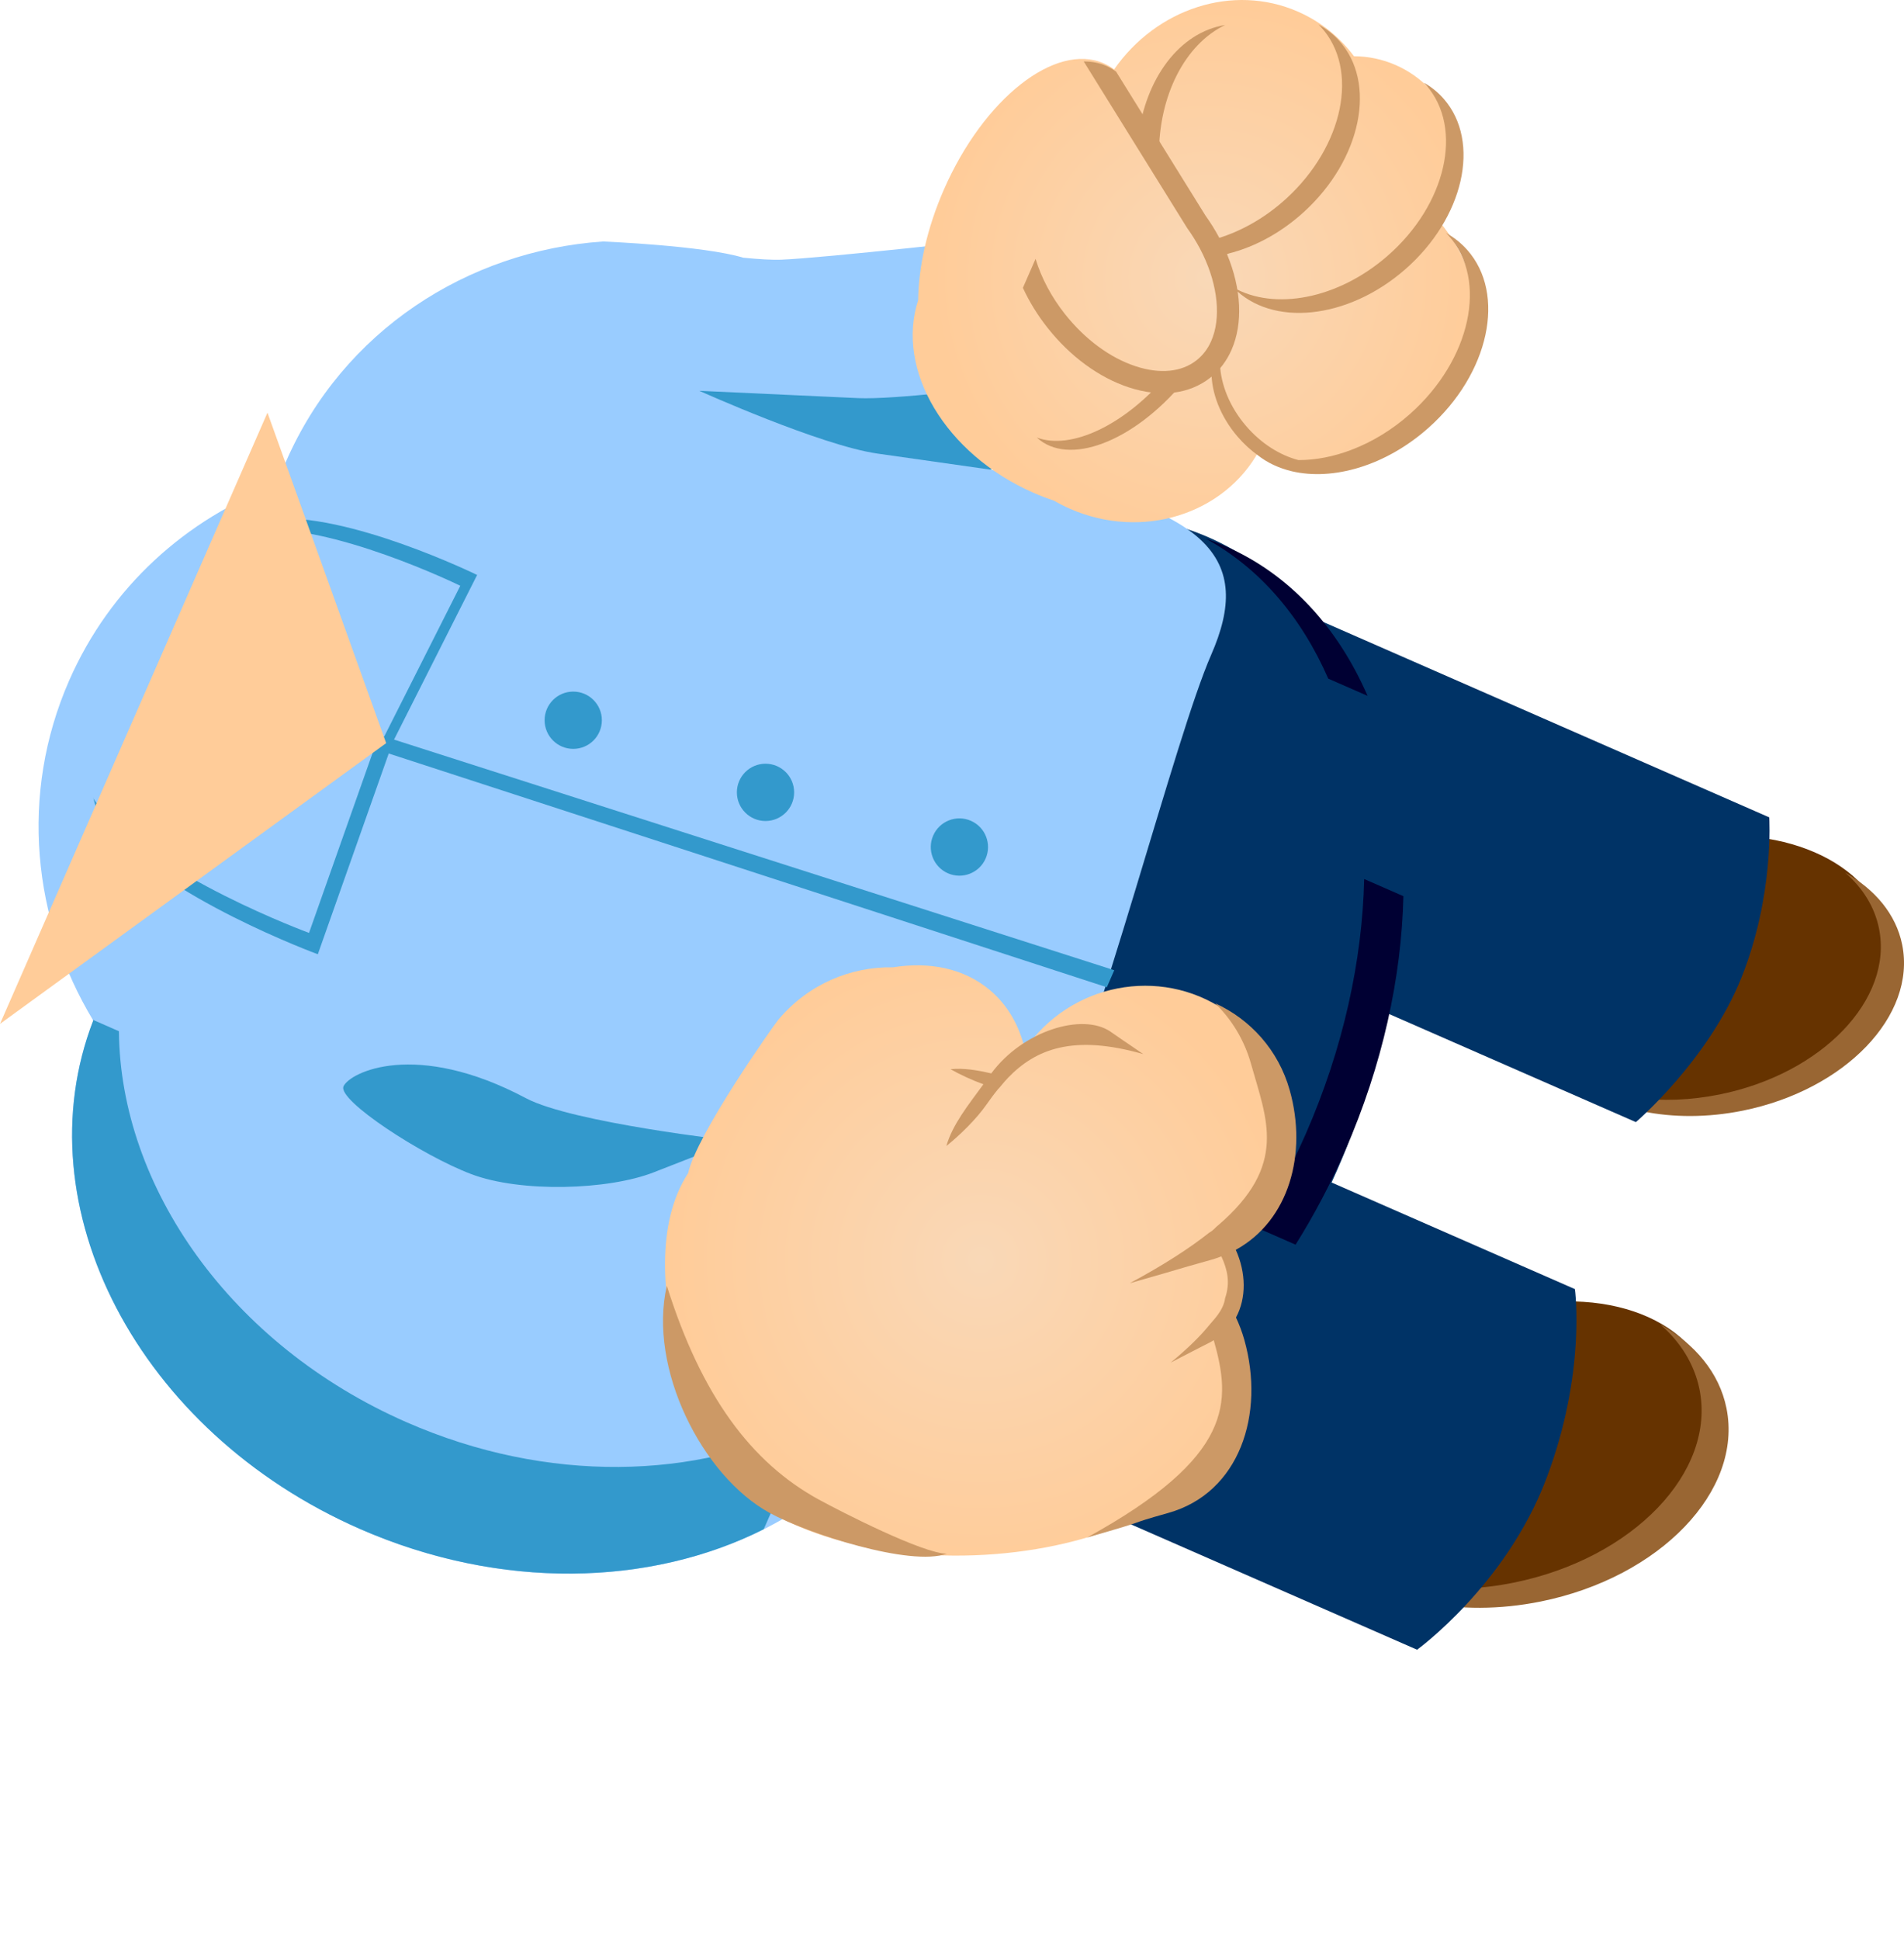 <?xml version="1.0" encoding="utf-8"?>
<!-- Generator: Adobe Illustrator 16.0.1, SVG Export Plug-In . SVG Version: 6.00 Build 0)  -->
<!DOCTYPE svg PUBLIC "-//W3C//DTD SVG 1.1//EN" "http://www.w3.org/Graphics/SVG/1.1/DTD/svg11.dtd">
<svg version="1.1" id="Layer_1" xmlns="http://www.w3.org/2000/svg" xmlns:xlink="http://www.w3.org/1999/xlink" x="0px" y="0px"
	 width="148.979px" height="151.701px" viewBox="0 0 148.979 151.701" enable-background="new 0 0 148.979 151.701"
	 xml:space="preserve">
<g>
	<path fill="#663300" d="M114.979,103.3c8.15-3.193,16.553-1.203,18.767,4.445c2.211,5.648-2.603,12.816-10.755,16.01
		c-8.151,3.194-16.554,1.203-18.767-4.445C102.011,113.661,106.828,106.492,114.979,103.3z"/>
	<path fill="#663300" d="M131.113,65.771c8.005-1.617,15.405,1.568,16.527,7.115c1.119,5.549-4.46,11.357-12.466,12.977
		s-15.406-1.566-16.527-7.115C117.525,73.2,123.107,67.391,131.113,65.771z"/>
	<path fill="#996633" d="M147.023,72.616c1.121,5.547-4.461,11.358-12.466,12.977c-4.572,0.924-8.945,0.279-12.066-1.476
		c3.081,2.677,8.333,3.862,13.879,2.742c8.008-1.618,13.586-7.429,12.467-12.976c-0.481-2.379-2.119-4.323-4.462-5.64
		C145.739,69.431,146.68,70.912,147.023,72.616z"/>
	<path fill="#996633" d="M132.977,108.653c1.304,6.463-5.197,13.23-14.525,15.118c-5.328,1.077-10.423,0.325-14.057-1.72
		c3.587,3.121,9.708,4.502,16.168,3.195c9.328-1.886,15.83-8.653,14.525-15.118c-0.562-2.771-2.47-5.034-5.199-6.569
		C131.48,104.942,132.573,106.667,132.977,108.653z"/>
	<path fill="#003366" d="M93.602,41.63c-14.456-5.443-32.454,6.816-40.194,27.38c-7.742,20.565-2.3,41.647,12.157,47.088
		c4.895,1.844,10.192,1.655,15.363-0.194l29.951,13.114c0,0,6.929-5.014,10.097-13.332c3.17-8.315,2.252-14.871,2.252-14.871
		l-19.039-8.337c0.563-1.219,1.085-2.472,1.57-3.76c1.2-3.187,2.083-6.384,2.664-9.534L128,87.757c0,0,5.662-4.826,8.253-11.283
		c2.591-6.456,2.182-12.551,2.182-12.551l-35.899-15.719C100.138,45.233,97.14,42.962,93.602,41.63z"/>
	<path fill="#000033" d="M81.754,112.116c-6.361,3.406-13.08,4.417-19.093,2.381c0.488,0.266,0.986,0.514,1.503,0.74
		c6.396,2.801,13.739,1.928,20.655-1.777L81.754,112.116z"/>
	<g>
		<path fill="#000033" d="M107.008,54.421c-2.336-5.347-6.084-9.498-11.097-11.691c-0.517-0.226-1.036-0.424-1.563-0.602
			c4.26,2.319,7.485,6.154,9.582,10.946L107.008,54.421z"/>
		<path fill="#000033" d="M106.741,68.745c-0.148,6.363-1.627,13.209-4.57,19.93c-1.138,2.596-2.439,5.039-3.868,7.321l3.07,1.346
			c1.429-2.282,2.729-4.729,3.864-7.325c2.94-6.718,4.425-13.567,4.572-19.93L106.741,68.745z"/>
	</g>
	<path fill="#CCCCCC" d="M68.751,151.701"/>
	<path fill="#99CCFF" d="M78.248,18.634c0,0-13.701,1.537-17.098,1.674c-0.727,0.031-1.783-0.036-2.994-0.154
		c-3.093-0.945-10.974-1.268-10.974-1.268c-10.598,0.726-20.337,7.001-24.789,17.176c-0.269,0.613-0.503,1.23-0.728,1.851
		C14.6,40.57,8.623,45.887,5.403,53.239c-3.889,8.885-2.858,18.709,1.893,26.572c-5.622,14.557,3.515,32.164,20.874,39.765
		c17.759,7.776,37.388,2.13,43.845-12.612c0.647-1.483,1.134-3.003,1.474-4.544c3.133-2.655,5.858-6.257,7.751-10.579
		c4.991-11.401,10.689-34.146,13.526-40.625c3.241-7.402,0.327-11.775-17.284-14.479L78.248,18.634z"/>
	<path fill="#333333" d="M25.322,86.35"/>
	<path fill="#3399CC" d="M36.889,91.829c3.859,1.453,10.694,1.25,14.264-0.146c3.57-1.394,6.281-2.455,6.281-2.455
		s-12.646-1.414-16.286-3.344c-8.645-4.586-13.792-2.016-14.27-0.924C26.398,86.052,33.026,90.375,36.889,91.829z"/>
	<path fill="#3399CC" d="M54.718,30.564c0,0,9.492,4.276,13.946,4.91c4.455,0.631,8.914,1.266,8.914,1.266l0.202-6.479
		c0,0-7.75,1.008-10.648,0.874C64.235,31.001,54.718,30.564,54.718,30.564z"/>
	<path fill="#3399CC" d="M31.823,111.234c-13.817-6.05-22.417-18.44-22.518-30.585l-2.042-0.896
		c0.011,0.019,0.022,0.038,0.032,0.058c-5.623,14.557,3.516,32.164,20.874,39.765c11.008,4.818,22.729,4.478,31.591,0.017
		l3.652-8.342C54.554,115.716,42.829,116.054,31.823,111.234z"/>
	<path fill="#3399CC" d="M30.686,58.129l6.646-13.163c0,0-10.189-4.985-16.216-4.374c-6.025,0.611-5.11,10.125-5.11,10.125
		L30.686,58.129z"/>
	<path fill="#99CCFF" d="M29.37,58.974l6.645-13.163c0,0-10.189-4.984-16.216-4.375c-6.026,0.611-5.11,10.126-5.11,10.126
		L29.37,58.974z"/>
	<circle fill="#3399CC" cx="59.897" cy="61.968" r="2.24"/>
	<path fill="#3399CC" d="M75.966,64.191c1.135,0.497,1.65,1.818,1.155,2.952c-0.495,1.132-1.818,1.649-2.951,1.153
		c-1.132-0.497-1.649-1.818-1.153-2.95C73.512,64.212,74.834,63.695,75.966,64.191z"/>
	<circle fill="#3399CC" cx="44.853" cy="56.327" r="2.24"/>
	<path fill="#3399CC" d="M30.503,58.684l-5.635,15.945c0,0-12.211-4.488-16.483-9.964c-4.274-5.478,4.334-12.266,4.334-12.266
		L30.503,58.684z"/>
	<path fill="#99CCFF" d="M29.814,57.014L24.18,72.959c0,0-12.212-4.486-16.484-9.963c-4.274-5.477,4.333-12.267,4.333-12.267
		L29.814,57.014z"/>
	<polygon fill="#3399CC" points="87.187,75.877 86.604,77.21 19.271,55.302 18.887,54.019 	"/>
	<polygon fill="#FFCC99" points="30.216,58.117 0,80.074 20.928,32.274 	"/>
	
		<radialGradient id="SVGID_1_" cx="3151.155" cy="3984.941" r="24.515" gradientTransform="matrix(0.401 -0.916 -0.916 -0.401 2463.356 4582.958)" gradientUnits="userSpaceOnUse">
		<stop  offset="0" style="stop-color:#F9D8B7"/>
		<stop  offset="1" style="stop-color:#FFCC99"/>
	</radialGradient>
	<path fill="url(#SVGID_1_)" d="M80.854,81.196c-0.233,0.282-0.455,0.572-0.659,0.869c-0.438-1.859-1.352-3.471-2.761-4.65
		c-2.008-1.682-4.695-2.224-7.566-1.765c-3.316-0.064-6.65,1.335-8.969,4.101c-0.344,0.408-6.398,8.967-7.051,11.99
		c-5.149,7.904,2.223,23.308,2.964,23.697c3.264,3.934,10.777,6.51,19.423,6.195c4.442-0.162,8.531-1.064,11.861-2.467
		c2.488-0.477,4.848-1.793,6.615-3.9c3.072-3.669,3.47-8.674,1.385-12.604c0.523-1.801,0.594-3.688,0.22-5.488
		c0.597-0.475,1.156-1.015,1.665-1.625c4.027-4.807,3.462-11.917-1.267-15.881C91.983,75.706,84.883,76.39,80.854,81.196z"/>
	<path fill="#CC9966" d="M97.882,83.187c1.224,4.361,2.927,7.911-2.562,12.636c-0.228,0.159-0.291,0.337-0.712,0.585
		c-1.547,1.225-3.571,2.53-6.211,3.95c5.694-1.626,2.576-0.766,6.364-1.83c0.278-0.077,0.544-0.17,0.806-0.27
		c0.463,1.015,0.714,2.028,0.291,3.271c-0.131,0.974-0.924,1.706-1.234,2.095c-0.693,0.857-1.666,1.821-3.021,2.938
		c2.788-1.429,1.26-0.661,3.117-1.603c0.088-0.045,0.168-0.098,0.252-0.146c1.359,4.806,1.628,9.087-9.919,15.433
		c5.62-1.607,2.623-0.873,6.362-1.925c5.577-1.569,7.581-7.729,5.948-13.534c-0.173-0.61-0.392-1.194-0.653-1.75
		c0.826-1.531,0.787-3.508-0.016-5.293c4.177-2.289,5.613-7.533,4.221-12.48c-0.881-3.141-3.085-5.551-5.84-6.802
		C96.369,79.72,97.359,81.325,97.882,83.187z"/>
	<path fill="#CC9966" d="M77.562,83.948c-1.104-0.257-2.166-0.436-3.188-0.33c0.724,0.412,1.658,0.848,2.573,1.18
		c-1.197,1.639-2.414,3.142-2.899,4.826c1.044-0.83,2.341-2.098,3.133-3.231c0.302-0.428,0.606-0.843,0.928-1.236
		c0.03,0.009,0.398-0.489,0.775-0.878c2.16-2.226,5.083-3.414,10.57-1.84c-2.268-1.562-1.041-0.691-2.538-1.74
		C84.717,79.161,80.006,80.625,77.562,83.948z"/>
	<path fill="#CC9966" d="M60.228,118.323c2.941,1.607,11.007,4.226,13.86,3.184c-1.836,0.012-8.284-3.281-10.029-4.236
		c-5.287-2.895-9.179-8.117-11.883-16.717C50.693,107.004,54.938,115.428,60.228,118.323z"/>
	
		<radialGradient id="SVGID_2_" cx="3228.688" cy="3999.439" r="21.507" gradientTransform="matrix(0.401 -0.916 -0.916 -0.401 2463.356 4582.958)" gradientUnits="userSpaceOnUse">
		<stop  offset="0" style="stop-color:#F9D8B7"/>
		<stop  offset="1" style="stop-color:#FFCC99"/>
	</radialGradient>
	<path fill="url(#SVGID_2_)" d="M101.568,0.915C96.45-1.327,90.475,0.692,87.176,5.427c-0.25-0.185-0.515-0.344-0.8-0.469
		c-3.802-1.663-9.406,2.754-12.522,9.87c-1.324,3.023-1.981,6.044-2.013,8.65c-1.774,5.437,2.104,12.032,9.039,15.069
		c0.528,0.231,1.061,0.433,1.591,0.609c0.399,0.231,0.814,0.444,1.247,0.633c5.667,2.481,12.096,0.431,14.812-4.567
		c6.437,2.575,13.585,0.066,16.132-5.748c1.818-4.152,0.802-8.887-2.207-12.343c0.377-0.489,0.7-1.029,0.96-1.617
		c1.74-3.978-0.144-8.646-4.21-10.427c-1.065-0.466-2.173-0.686-3.261-0.688C104.833,2.913,103.355,1.698,101.568,0.915z"/>
	<path fill="#CC9966" d="M111.604,6.674c2.926,3.359,1.563,9.332-3.043,13.343c-3.895,3.391-8.857,4.292-12.067,2.46
		c2.996,3.117,8.931,2.528,13.435-1.394c4.606-4.01,5.97-9.984,3.045-13.343c-0.453-0.521-0.98-0.945-1.568-1.281
		C111.473,6.529,111.54,6.6,111.604,6.674z"/>
	<path fill="#CC9966" d="M103.368,2.125c3.002,3.29,1.778,9.294-2.731,13.412c-1.756,1.603-3.751,2.677-5.712,3.205
		c0.274,0.392,0.521,0.791,0.747,1.192c2.163-0.45,4.409-1.583,6.358-3.363c4.51-4.117,5.733-10.121,2.729-13.411
		c-0.463-0.509-1.002-0.922-1.597-1.243C103.231,1.983,103.302,2.053,103.368,2.125z"/>
	<path fill="#CC9966" d="M110.338,32.365c-1.416,1.261-2.978,2.193-4.549,2.799c0.008-0.012,0.017-0.024,0.025-0.038
		c-0.017,0.018-0.034,0.031-0.052,0.048c-1.411,0.541-2.829,0.811-4.165,0.807c-1.442-0.374-2.918-1.288-4.104-2.673
		c-1.285-1.501-1.974-3.251-2.036-4.833c-0.181,0.206-0.373,0.399-0.589,0.57c-0.026,0.021-0.053,0.034-0.078,0.053
		c0.005,1.637,0.698,3.478,2.041,5.046c0.486,0.567,1.02,1.053,1.583,1.458c0.754,0.592,1.639,1.002,2.605,1.238
		c0.017,0.005,0.034,0.01,0.05,0.014c3.231,0.763,7.363-0.422,10.705-3.396c4.752-4.224,6.103-10.46,3.021-13.923
		c-0.478-0.535-1.032-0.972-1.649-1.315c0.072,0.071,0.144,0.146,0.212,0.222C116.441,21.905,115.088,28.139,110.338,32.365z"/>
	<path fill="#CC9966" d="M84.796,4.807l8.069,12.988l0.03,0.047c0.368,0.511,0.701,1.048,0.992,1.592l0.236,0.471
		c1.183,2.465,1.425,4.992,0.651,6.76c-0.268,0.612-0.654,1.121-1.146,1.507c-1.169,0.928-2.856,1.096-4.748,0.479
		c-2.018-0.658-3.99-2.113-5.559-4.097c-1.056-1.333-1.839-2.818-2.294-4.308l-0.991,2.264c0.501,1.086,1.149,2.141,1.924,3.12
		c1.778,2.25,4.042,3.909,6.381,4.671c2.463,0.804,4.721,0.532,6.362-0.766c0.719-0.565,1.274-1.297,1.658-2.173
		c0.909-2.074,0.776-4.768-0.353-7.483l0.138-0.083l-0.744-1.2c-0.316-0.596-0.682-1.179-1.082-1.739L87.33,5.602
		c-0.236-0.175-0.491-0.327-0.765-0.447C86.01,4.911,85.416,4.801,84.796,4.807z"/>
	<path fill="#CC9966" d="M89.055,10.771l1.629,1.396c-0.031-4.692,2.049-8.719,5.181-10.212
		C92.279,2.527,89.617,6.151,89.055,10.771z"/>
	<path fill="#CC9966" d="M91.383,29.27c-3.396,4.016-7.602,5.95-10.258,4.949c2.456,2.271,7.523,0.382,11.468-4.335
		c0.017-0.021,0.033-0.041,0.052-0.062L91.383,29.27z"/>
</g>
</svg>
